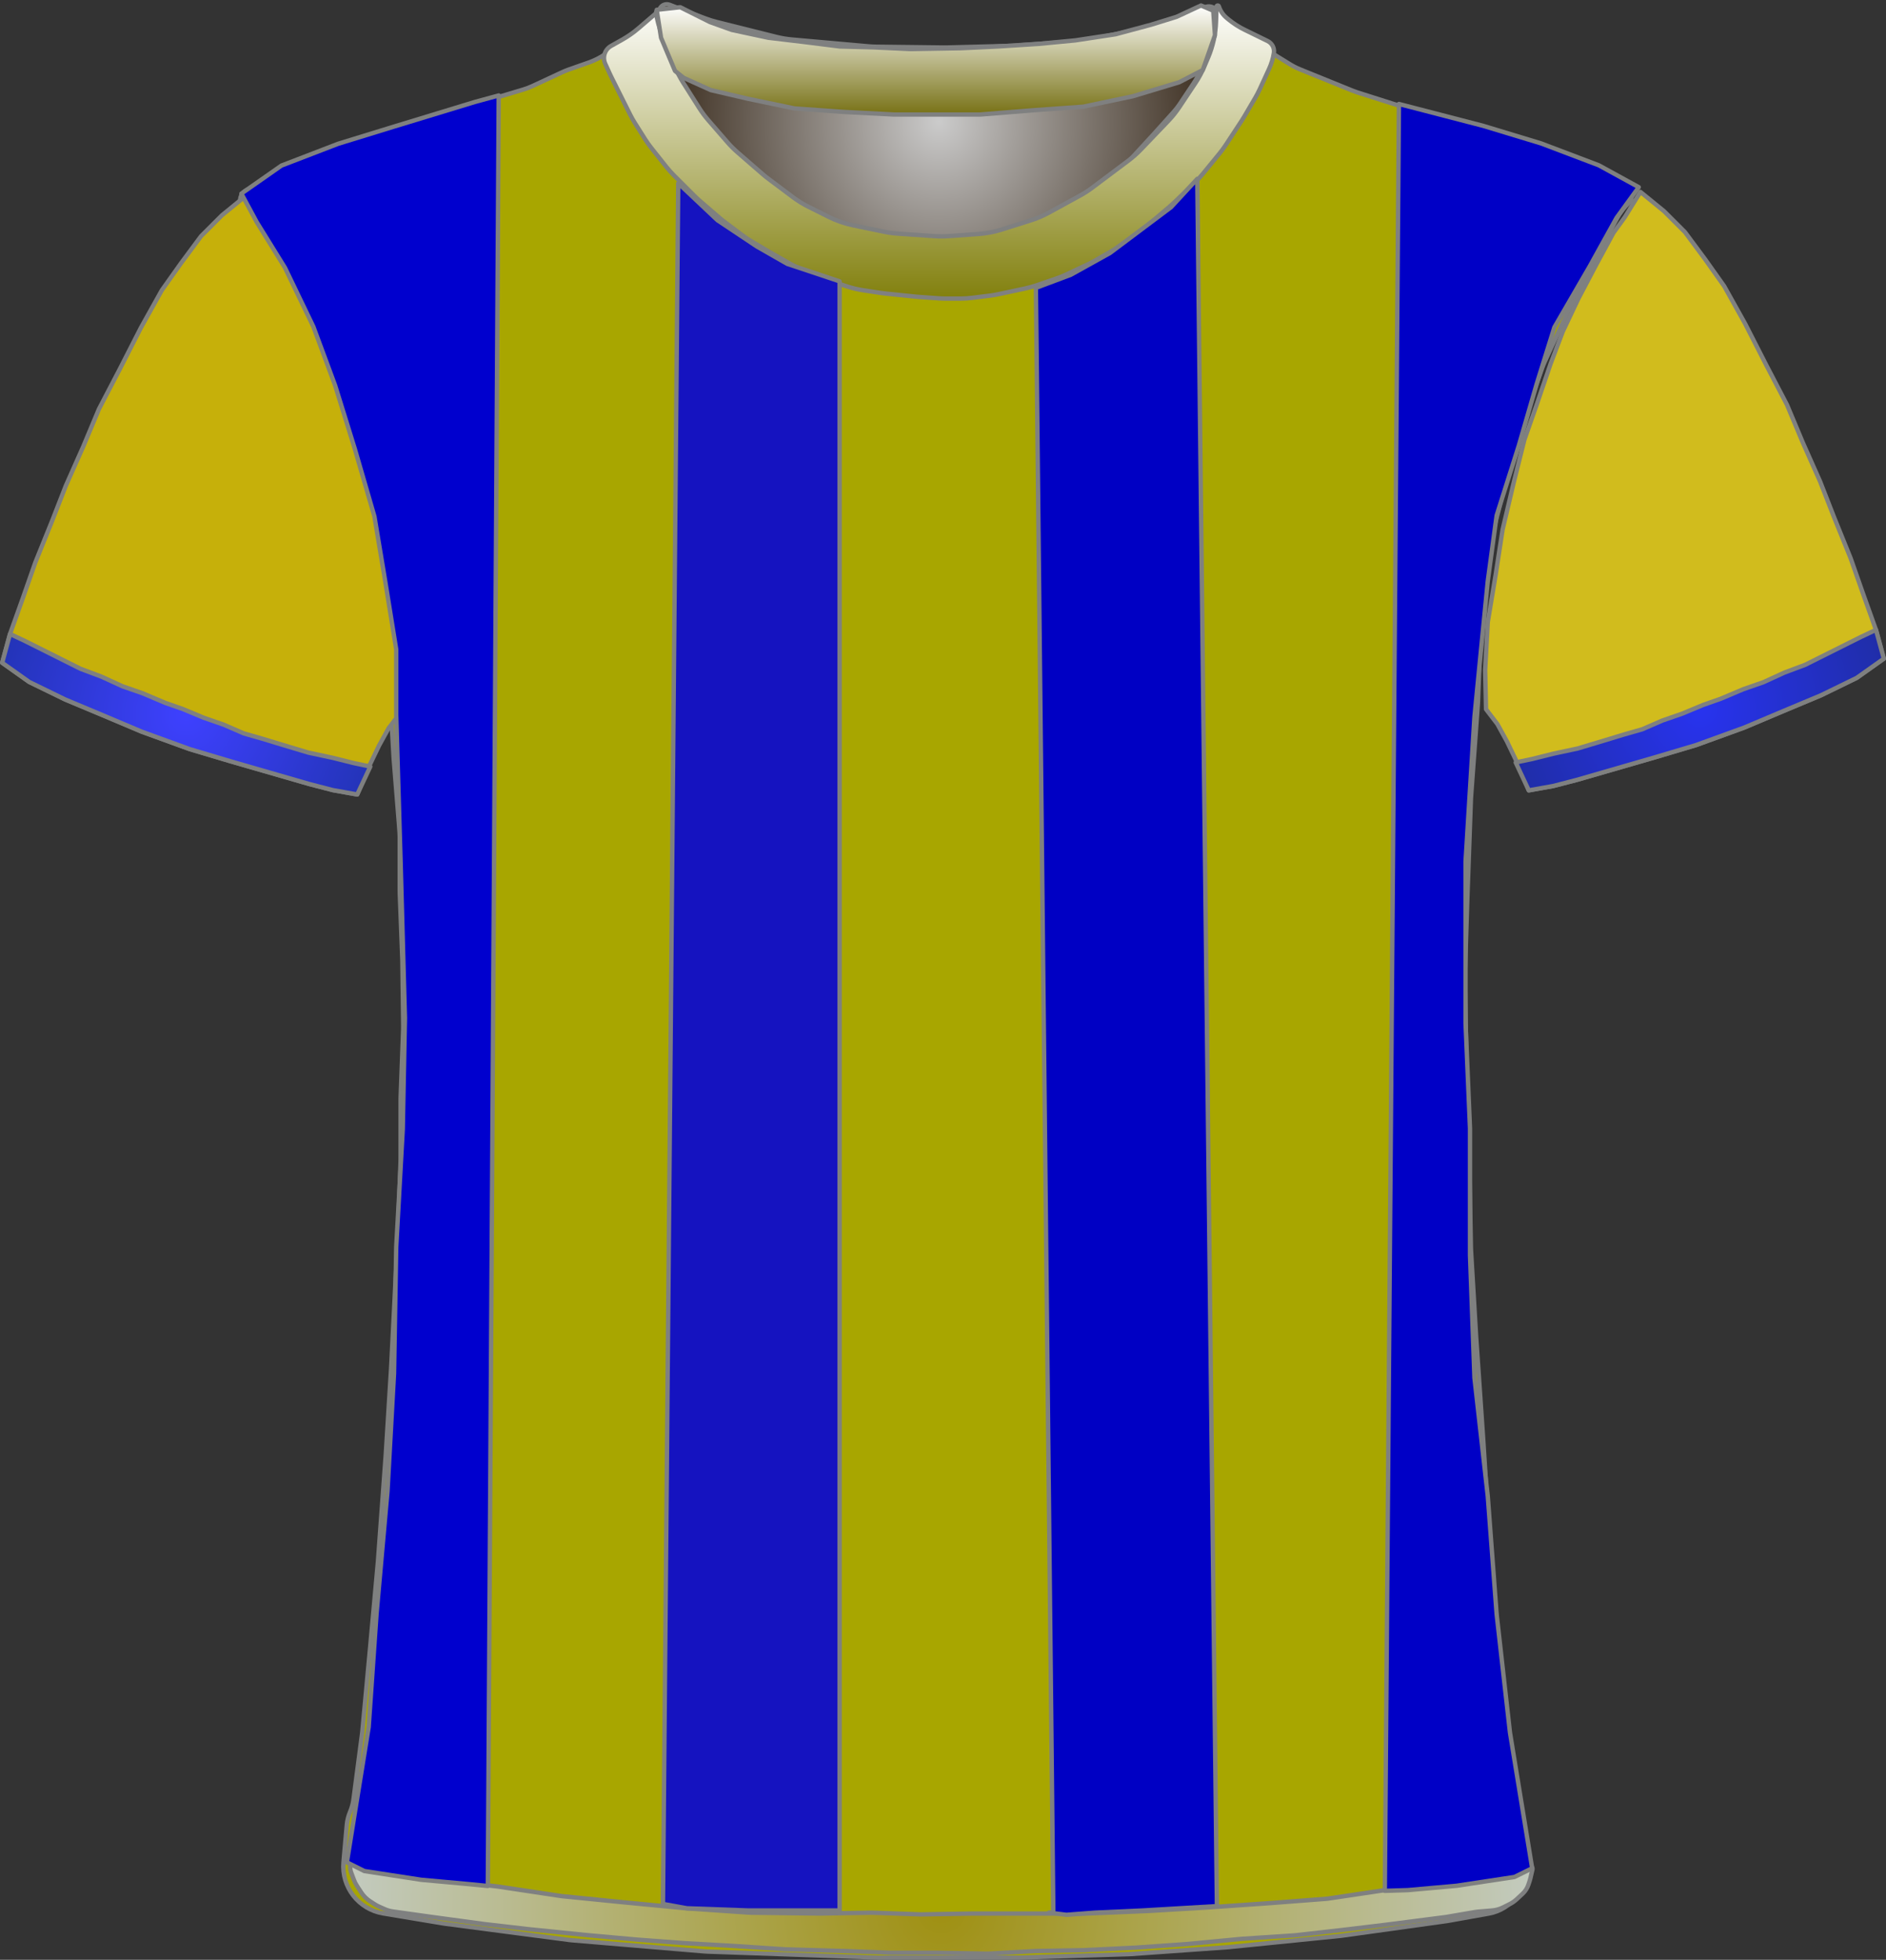 <?xml version="1.0" encoding="UTF-8" standalone="no"?>
<!DOCTYPE svg PUBLIC "-//W3C//DTD SVG 1.1//EN" "http://www.w3.org/Graphics/SVG/1.1/DTD/svg11.dtd">
<svg xmlns="http://www.w3.org/2000/svg" xmlns:xl="http://www.w3.org/1999/xlink" version="1.1" viewBox="-1284.5 -130.5 432.405 449.309" width="432.405pt" height="449.309pt" xmlns:dc="http://purl.org/dc/elements/1.1/">
  <rect x="-1284.5" y="-130.5" width="432.405" height="449.309" fill="#333333" stroke="none"/>
  <defs>
    <radialGradient cx="0" cy="0" r="1" id="Gradient" gradientUnits="userSpaceOnUse">
      <stop offset="0" stop-color="#cbcbcb"/>
      <stop offset="1" stop-color="#2b1b0b"/>
    </radialGradient>
    <radialGradient id="Obj_Gradient" xl:href="#Gradient" gradientTransform="translate(-1069.241 -102.6) scale(70.263)"/>
    <radialGradient cx="0" cy="0" r="1" id="Gradient_2" gradientUnits="userSpaceOnUse">
      <stop offset="0" stop-color="#3e41ff"/>
      <stop offset="1" stop-color="#2233b5"/>
    </radialGradient>
    <radialGradient id="Obj_Gradient_2" xl:href="#Gradient_2" gradientTransform="translate(-1241.8 33.246) scale(46.037)"/>
    <radialGradient cx="0" cy="0" r="1" id="Gradient_3" gradientUnits="userSpaceOnUse">
      <stop offset="0" stop-color="#2833ef"/>
      <stop offset="1" stop-color="#1f2da5"/>
    </radialGradient>
    <radialGradient id="Obj_Gradient_3" xl:href="#Gradient_3" gradientTransform="translate(-894.795 32.303) scale(46.037)"/>
    <linearGradient x1="0" x2="1" id="Gradient_4" gradientUnits="userSpaceOnUse">
      <stop offset="0" stop-color="white"/>
      <stop offset="1" stop-color="#82800d"/>
    </linearGradient>
    <linearGradient id="Obj_Gradient_4" xl:href="#Gradient_4" gradientTransform="translate(-1069.213 -129.244) rotate(90) scale(67.199)"/>
    <linearGradient x1="0" x2="1" id="Gradient_5" gradientUnits="userSpaceOnUse">
      <stop offset="0" stop-color="white"/>
      <stop offset="1" stop-color="#777115"/>
    </linearGradient>
    <linearGradient id="Obj_Gradient_5" xl:href="#Gradient_5" gradientTransform="translate(-1069.941 -129.244) rotate(90) scale(25)"/>
    <radialGradient cx="0" cy="0" r="1" id="Gradient_6" gradientUnits="userSpaceOnUse">
      <stop offset="0" stop-color="#9f9011"/>
      <stop offset="1" stop-color="#c3cbc0"/>
    </radialGradient>
    <radialGradient id="Obj_Gradient_6" xl:href="#Gradient_6" gradientTransform="translate(-1068.67 306.983) scale(135.941)"/>
  </defs>
  <g stroke="none" stroke-opacity="1" stroke-dasharray="none" fill="none" fill-opacity="1">
    <title>Lienzo 18</title>
    <rect fill="white" width="432.405" height="449.309"/>
    <g>
      <title>Capa 1</title>
      <path d="M -1130.994 -129.41 L -1122.829 -126.292 C -1121.971 -125.964 -1121.094 -125.688 -1120.203 -125.466 L -1106.486 -122.036 C -1105.324 -121.746 -1104.142 -121.547 -1102.949 -121.44 L -1085.423 -119.879 C -1084.835 -119.826 -1084.245 -119.796 -1083.655 -119.789 L -1068.176 -119.605 C -1067.886 -119.602 -1067.596 -119.604 -1067.305 -119.611 L -1052.882 -119.986 C -1052.521 -119.995 -1052.161 -120.013 -1051.801 -120.04 L -1037.429 -121.091 C -1036.438 -121.164 -1035.452 -121.3 -1034.479 -121.5 L -1022.906 -123.878 C -1021.864 -124.093 -1020.838 -124.379 -1019.835 -124.735 L -1008.083 -128.91 C -1006.993 -129.297 -1005.79 -128.766 -1005.341 -127.7 L -1005.341 -127.7 C -1004.819 -126.46 -1004.667 -125.095 -1004.903 -123.771 L -1005.084 -122.76 C -1005.387 -121.059 -1005.882 -119.397 -1006.558 -117.807 L -1008.101 -114.176 C -1008.66 -112.861 -1009.339 -111.602 -1010.131 -110.414 L -1013.817 -104.885 C -1014.565 -103.764 -1015.409 -102.71 -1016.341 -101.737 L -1022.636 -95.162 C -1023.505 -94.256 -1024.445 -93.422 -1025.449 -92.668 L -1033.824 -86.387 C -1034.701 -85.73 -1035.623 -85.136 -1036.584 -84.61 L -1043.769 -80.679 C -1045.081 -79.961 -1046.458 -79.373 -1047.884 -78.923 L -1054.556 -76.816 C -1056.273 -76.274 -1058.048 -75.935 -1059.844 -75.807 L -1066.73 -75.315 C -1067.803 -75.238 -1068.879 -75.237 -1069.951 -75.311 L -1078.388 -75.893 C -1079.422 -75.964 -1080.45 -76.105 -1081.465 -76.315 L -1088.6 -77.792 C -1090.552 -78.195 -1092.444 -78.851 -1094.226 -79.743 L -1098.886 -82.073 C -1100.12 -82.69 -1101.296 -83.416 -1102.4 -84.244 L -1108.082 -88.506 C -1108.521 -88.835 -1108.948 -89.18 -1109.363 -89.54 L -1115.118 -94.538 C -1115.932 -95.245 -1116.696 -96.009 -1117.403 -96.823 L -1121.808 -101.896 C -1122.562 -102.764 -1123.25 -103.688 -1123.866 -104.659 L -1127.6 -110.547 C -1127.96 -111.115 -1128.296 -111.699 -1128.605 -112.297 L -1130.225 -115.43 C -1130.834 -116.608 -1131.341 -117.836 -1131.738 -119.101 L -1133.018 -123.174 C -1133.233 -123.858 -1133.416 -124.551 -1133.566 -125.251 L -1133.641 -125.6 C -1133.835 -126.508 -1133.728 -127.456 -1133.335 -128.297 L -1133.241 -128.5 C -1132.846 -129.345 -1131.866 -129.742 -1130.994 -129.41 Z" fill="url(#Obj_Gradient)"/>
      <path d="M -1130.994 -129.41 L -1122.829 -126.292 C -1121.971 -125.964 -1121.094 -125.688 -1120.203 -125.466 L -1106.486 -122.036 C -1105.324 -121.746 -1104.142 -121.547 -1102.949 -121.44 L -1085.423 -119.879 C -1084.835 -119.826 -1084.245 -119.796 -1083.655 -119.789 L -1068.176 -119.605 C -1067.886 -119.602 -1067.596 -119.604 -1067.305 -119.611 L -1052.882 -119.986 C -1052.521 -119.995 -1052.161 -120.013 -1051.801 -120.04 L -1037.429 -121.091 C -1036.438 -121.164 -1035.452 -121.3 -1034.479 -121.5 L -1022.906 -123.878 C -1021.864 -124.093 -1020.838 -124.379 -1019.835 -124.735 L -1008.083 -128.91 C -1006.993 -129.297 -1005.79 -128.766 -1005.341 -127.7 L -1005.341 -127.7 C -1004.819 -126.46 -1004.667 -125.095 -1004.903 -123.771 L -1005.084 -122.76 C -1005.387 -121.059 -1005.882 -119.397 -1006.558 -117.807 L -1008.101 -114.176 C -1008.66 -112.861 -1009.339 -111.602 -1010.131 -110.414 L -1013.817 -104.885 C -1014.565 -103.764 -1015.409 -102.71 -1016.341 -101.737 L -1022.636 -95.162 C -1023.505 -94.256 -1024.445 -93.422 -1025.449 -92.668 L -1033.824 -86.387 C -1034.701 -85.73 -1035.623 -85.136 -1036.584 -84.61 L -1043.769 -80.679 C -1045.081 -79.961 -1046.458 -79.373 -1047.884 -78.923 L -1054.556 -76.816 C -1056.273 -76.274 -1058.048 -75.935 -1059.844 -75.807 L -1066.73 -75.315 C -1067.803 -75.238 -1068.879 -75.237 -1069.951 -75.311 L -1078.388 -75.893 C -1079.422 -75.964 -1080.45 -76.105 -1081.465 -76.315 L -1088.6 -77.792 C -1090.552 -78.195 -1092.444 -78.851 -1094.226 -79.743 L -1098.886 -82.073 C -1100.12 -82.69 -1101.296 -83.416 -1102.4 -84.244 L -1108.082 -88.506 C -1108.521 -88.835 -1108.948 -89.18 -1109.363 -89.54 L -1115.118 -94.538 C -1115.932 -95.245 -1116.696 -96.009 -1117.403 -96.823 L -1121.808 -101.896 C -1122.562 -102.764 -1123.25 -103.688 -1123.866 -104.659 L -1127.6 -110.547 C -1127.96 -111.115 -1128.296 -111.699 -1128.605 -112.297 L -1130.225 -115.43 C -1130.834 -116.608 -1131.341 -117.836 -1131.738 -119.101 L -1133.018 -123.174 C -1133.233 -123.858 -1133.416 -124.551 -1133.566 -125.251 L -1133.641 -125.6 C -1133.835 -126.508 -1133.728 -127.456 -1133.335 -128.297 L -1133.241 -128.5 C -1132.846 -129.345 -1131.866 -129.742 -1130.994 -129.41 Z" stroke="#7f8080" stroke-linecap="round" stroke-linejoin="round" stroke-width="1"/>
      <path d="M -1196.67 308.173 L -1182.928 310.463 C -1182.744 310.494 -1182.56 310.521 -1182.376 310.545 L -1154.023 314.261 C -1153.776 314.293 -1153.529 314.32 -1153.281 314.34 L -1123.038 316.877 C -1122.781 316.898 -1122.524 316.914 -1122.266 316.923 L -1083.335 318.299 C -1083.147 318.306 -1082.958 318.309 -1082.77 318.309 L -1051.303 318.309 C -1051.136 318.309 -1050.969 318.307 -1050.803 318.301 L -1025.768 317.519 C -1025.558 317.512 -1025.348 317.502 -1025.138 317.487 L -1003.09 315.926 C -1002.932 315.915 -1002.774 315.901 -1002.616 315.885 L -977.355 313.34 C -977.154 313.319 -976.952 313.295 -976.751 313.267 L -952.959 309.952 C -952.755 309.923 -952.551 309.891 -952.348 309.855 L -943.153 308.209 C -937.826 307.256 -934.175 302.302 -934.841 296.932 L -937.049 279.141 C -937.051 279.12 -937.054 279.099 -937.056 279.077 L -940.62 249.379 C -940.642 249.199 -940.66 249.019 -940.676 248.839 L -943.038 221.28 C -943.048 221.166 -943.056 221.052 -943.064 220.939 L -944.45 199.347 C -944.452 199.322 -944.453 199.297 -944.455 199.271 L -946.047 176.185 C -946.051 176.134 -946.054 176.084 -946.057 176.033 L -947.234 156.231 C -947.246 156.016 -947.255 155.802 -947.259 155.587 L -947.651 134.992 C -947.652 134.937 -947.653 134.882 -947.655 134.826 L -948.25 114.592 C -948.252 114.537 -948.253 114.482 -948.254 114.426 L -948.645 93.917 C -948.65 93.645 -948.648 93.373 -948.64 93.102 L -948.054 74.742 C -948.053 74.72 -948.052 74.698 -948.051 74.676 L -947.263 52.807 C -947.256 52.608 -947.245 52.41 -947.231 52.212 L -945.673 30.991 C -945.659 30.803 -945.649 30.615 -945.642 30.426 L -944.887 10.528 C -944.864 9.916 -944.806 9.306 -944.713 8.701 L -941.974 -9.103 C -941.893 -9.628 -941.786 -10.149 -941.654 -10.663 L -937.025 -28.621 C -936.91 -29.067 -936.776 -29.509 -936.623 -29.944 L -930.902 -46.183 C -930.736 -46.655 -930.548 -47.118 -930.338 -47.572 L -924.807 -59.557 C -924.704 -59.78 -924.596 -60 -924.483 -60.217 L -919.121 -70.559 C -919.076 -70.647 -919.029 -70.734 -918.982 -70.822 L -913.766 -80.439 C -913.028 -81.798 -912.079 -83.031 -910.953 -84.091 L -910.953 -84.091 C -910.277 -84.726 -910.245 -85.789 -910.881 -86.464 C -911.005 -86.596 -911.15 -86.707 -911.31 -86.793 L -914.525 -88.515 C -914.743 -88.632 -914.965 -88.744 -915.188 -88.851 L -923.042 -92.6 C -923.449 -92.794 -923.864 -92.971 -924.285 -93.13 L -933.96 -96.78 C -934.155 -96.854 -934.351 -96.924 -934.549 -96.99 L -947.244 -101.221 C -947.383 -101.268 -947.523 -101.312 -947.663 -101.355 L -960.547 -105.259 C -960.617 -105.28 -960.688 -105.302 -960.758 -105.324 L -973.262 -109.303 C -973.656 -109.428 -974.044 -109.569 -974.427 -109.724 L -986.403 -114.584 C -987.235 -114.921 -988.036 -115.328 -988.8 -115.8 L -998.419 -121.746 C -998.575 -121.843 -998.729 -121.942 -998.881 -122.043 L -1003.771 -125.303 C -1004.753 -125.957 -1005.624 -126.763 -1006.353 -127.691 L -1006.353 -127.691 C -1006.458 -127.825 -1006.653 -127.849 -1006.787 -127.743 C -1006.89 -127.662 -1006.931 -127.526 -1006.89 -127.402 L -1006.753 -126.991 C -1006.293 -125.613 -1006.189 -124.142 -1006.449 -122.713 L -1006.844 -120.54 C -1007.115 -119.048 -1007.597 -117.603 -1008.275 -116.246 L -1009.807 -113.182 C -1010.104 -112.588 -1010.437 -112.014 -1010.805 -111.462 L -1014.009 -106.656 C -1014.438 -106.014 -1014.912 -105.403 -1015.429 -104.828 L -1019.991 -99.759 C -1020.032 -99.714 -1020.073 -99.668 -1020.115 -99.623 L -1026.109 -93.115 C -1026.737 -92.434 -1027.423 -91.808 -1028.159 -91.245 L -1033.183 -87.403 C -1033.629 -87.062 -1034.093 -86.744 -1034.572 -86.452 L -1041.059 -82.497 C -1041.72 -82.093 -1042.411 -81.739 -1043.124 -81.435 L -1050.239 -78.407 C -1051.047 -78.064 -1051.881 -77.787 -1052.734 -77.58 L -1056.813 -76.591 C -1057.638 -76.391 -1058.478 -76.257 -1059.324 -76.191 L -1065.024 -75.74 C -1065.443 -75.707 -1065.863 -75.691 -1066.283 -75.691 L -1073.315 -75.691 C -1074.073 -75.691 -1074.829 -75.745 -1075.578 -75.852 L -1083.525 -76.987 C -1084.01 -77.056 -1084.491 -77.148 -1084.968 -77.261 L -1090.929 -78.68 C -1092.075 -78.953 -1093.187 -79.352 -1094.245 -79.868 L -1100.525 -82.935 C -1101.01 -83.172 -1101.482 -83.433 -1101.941 -83.718 L -1106.153 -86.332 C -1106.752 -86.704 -1107.326 -87.115 -1107.871 -87.563 L -1112.317 -91.215 C -1112.541 -91.399 -1112.759 -91.589 -1112.973 -91.784 L -1116.775 -95.27 C -1117.226 -95.683 -1117.654 -96.123 -1118.054 -96.585 L -1122.173 -101.338 C -1122.493 -101.706 -1122.795 -102.089 -1123.079 -102.485 L -1127.509 -108.655 C -1128.004 -109.345 -1128.443 -110.072 -1128.823 -110.831 L -1131.399 -115.984 C -1131.435 -116.055 -1131.47 -116.127 -1131.504 -116.198 L -1132.753 -118.791 C -1133.603 -120.558 -1133.959 -122.522 -1133.781 -124.475 L -1133.601 -126.457 C -1133.577 -126.719 -1133.77 -126.951 -1134.032 -126.975 C -1134.195 -126.989 -1134.353 -126.92 -1134.453 -126.791 L -1134.453 -126.791 C -1135.116 -125.928 -1135.896 -125.162 -1136.771 -124.515 L -1140.667 -121.628 C -1140.791 -121.537 -1140.916 -121.447 -1141.042 -121.359 L -1145.664 -118.137 C -1146.851 -117.31 -1148.144 -116.648 -1149.509 -116.168 L -1154.116 -114.55 C -1154.607 -114.377 -1155.089 -114.181 -1155.56 -113.962 L -1162.407 -110.777 C -1163.103 -110.453 -1163.822 -110.18 -1164.557 -109.96 L -1175.428 -106.698 C -1175.444 -106.693 -1175.461 -106.688 -1175.478 -106.683 L -1186.446 -103.354 C -1186.584 -103.312 -1186.721 -103.268 -1186.858 -103.222 L -1199.779 -98.915 C -1199.828 -98.899 -1199.877 -98.883 -1199.927 -98.867 L -1211.294 -95.2 C -1211.932 -94.994 -1212.557 -94.748 -1213.165 -94.464 L -1221.097 -90.751 C -1221.467 -90.578 -1221.831 -90.39 -1222.187 -90.189 L -1228.133 -86.828 C -1229.386 -86.12 -1229.828 -84.53 -1229.119 -83.277 C -1229.042 -83.14 -1228.953 -83.011 -1228.853 -82.891 L -1227.988 -81.854 C -1227.234 -80.948 -1226.581 -79.961 -1226.043 -78.912 L -1222.966 -72.912 C -1222.89 -72.764 -1222.813 -72.618 -1222.733 -72.474 L -1218.778 -65.317 C -1218.694 -65.166 -1218.613 -65.014 -1218.535 -64.86 L -1214.427 -56.822 C -1214.177 -56.335 -1213.954 -55.835 -1213.756 -55.325 L -1210.273 -46.343 C -1210.259 -46.308 -1210.246 -46.273 -1210.232 -46.239 L -1206.636 -37.153 C -1206.514 -36.845 -1206.401 -36.533 -1206.299 -36.218 L -1203.677 -28.165 C -1203.661 -28.116 -1203.645 -28.066 -1203.629 -28.016 L -1200.557 -18.258 C -1200.354 -17.614 -1200.193 -16.958 -1200.073 -16.293 L -1198.087 -5.283 C -1198.064 -5.155 -1198.043 -5.026 -1198.023 -4.897 L -1196.317 6.096 C -1196.274 6.371 -1196.238 6.648 -1196.21 6.925 L -1195.323 15.622 C -1195.276 16.08 -1195.249 16.54 -1195.242 17 L -1195.058 28.976 C -1195.054 29.198 -1195.046 29.42 -1195.034 29.642 L -1194.263 43.124 C -1194.256 43.247 -1194.248 43.371 -1194.238 43.494 L -1192.904 60.069 C -1192.87 60.495 -1192.853 60.924 -1192.853 61.352 L -1192.853 73.802 C -1192.853 74.007 -1192.849 74.212 -1192.841 74.416 L -1192.26 89.506 C -1192.255 89.641 -1192.252 89.777 -1192.25 89.913 L -1192.058 104.709 C -1192.054 104.976 -1192.058 105.242 -1192.067 105.509 L -1192.642 121.013 C -1192.649 121.21 -1192.653 121.408 -1192.653 121.605 L -1192.653 135.202 C -1192.653 135.407 -1192.657 135.612 -1192.664 135.816 L -1193.25 151.031 C -1193.252 151.083 -1193.254 151.135 -1193.256 151.187 L -1194.052 167.69 C -1194.052 167.703 -1194.053 167.716 -1194.054 167.729 L -1194.848 183.42 C -1194.851 183.479 -1194.854 183.539 -1194.858 183.598 L -1196.047 202.819 C -1196.051 202.879 -1196.055 202.939 -1196.059 202.999 L -1197.842 227.369 C -1197.849 227.462 -1197.857 227.556 -1197.865 227.65 L -1199.651 247.294 C -1199.652 247.304 -1199.653 247.314 -1199.654 247.324 L -1201.425 266.409 C -1201.443 266.609 -1201.466 266.809 -1201.492 267.008 L -1203.453 281.981 C -1203.585 282.995 -1203.854 283.987 -1204.253 284.929 L -1204.253 284.929 C -1204.65 285.87 -1204.899 286.867 -1204.99 287.884 L -1205.753 296.429 C -1206.26 302.116 -1202.302 307.234 -1196.67 308.173 Z" fill="#a8a600"/>
      <path d="M -1196.67 308.173 L -1182.928 310.463 C -1182.744 310.494 -1182.56 310.521 -1182.376 310.545 L -1154.023 314.261 C -1153.776 314.293 -1153.529 314.32 -1153.281 314.34 L -1123.038 316.877 C -1122.781 316.898 -1122.524 316.914 -1122.266 316.923 L -1083.335 318.299 C -1083.147 318.306 -1082.958 318.309 -1082.77 318.309 L -1051.303 318.309 C -1051.136 318.309 -1050.969 318.307 -1050.803 318.301 L -1025.768 317.519 C -1025.558 317.512 -1025.348 317.502 -1025.138 317.487 L -1003.09 315.926 C -1002.932 315.915 -1002.774 315.901 -1002.616 315.885 L -977.355 313.34 C -977.154 313.319 -976.952 313.295 -976.751 313.267 L -952.959 309.952 C -952.755 309.923 -952.551 309.891 -952.348 309.855 L -943.153 308.209 C -937.826 307.256 -934.175 302.302 -934.841 296.932 L -937.049 279.141 C -937.051 279.12 -937.054 279.099 -937.056 279.077 L -940.62 249.379 C -940.642 249.199 -940.66 249.019 -940.676 248.839 L -943.038 221.28 C -943.048 221.166 -943.056 221.052 -943.064 220.939 L -944.45 199.347 C -944.452 199.322 -944.453 199.297 -944.455 199.271 L -946.047 176.185 C -946.051 176.134 -946.054 176.084 -946.057 176.033 L -947.234 156.231 C -947.246 156.016 -947.255 155.802 -947.259 155.587 L -947.651 134.992 C -947.652 134.937 -947.653 134.882 -947.655 134.826 L -948.25 114.592 C -948.252 114.537 -948.253 114.482 -948.254 114.426 L -948.645 93.917 C -948.65 93.645 -948.648 93.373 -948.64 93.102 L -948.054 74.742 C -948.053 74.72 -948.052 74.698 -948.051 74.676 L -947.263 52.807 C -947.256 52.608 -947.245 52.41 -947.231 52.212 L -945.673 30.991 C -945.659 30.803 -945.649 30.615 -945.642 30.426 L -944.887 10.528 C -944.864 9.916 -944.806 9.306 -944.713 8.701 L -941.974 -9.103 C -941.893 -9.628 -941.786 -10.149 -941.654 -10.663 L -937.025 -28.621 C -936.91 -29.067 -936.776 -29.509 -936.623 -29.944 L -930.902 -46.183 C -930.736 -46.655 -930.548 -47.118 -930.338 -47.572 L -924.807 -59.557 C -924.704 -59.78 -924.596 -60 -924.483 -60.217 L -919.121 -70.559 C -919.076 -70.647 -919.029 -70.734 -918.982 -70.822 L -913.766 -80.439 C -913.028 -81.798 -912.079 -83.031 -910.953 -84.091 L -910.953 -84.091 C -910.277 -84.726 -910.245 -85.789 -910.881 -86.464 C -911.005 -86.596 -911.15 -86.707 -911.31 -86.793 L -914.525 -88.515 C -914.743 -88.632 -914.965 -88.744 -915.188 -88.851 L -923.042 -92.6 C -923.449 -92.794 -923.864 -92.971 -924.285 -93.13 L -933.96 -96.78 C -934.155 -96.854 -934.351 -96.924 -934.549 -96.99 L -947.244 -101.221 C -947.383 -101.268 -947.523 -101.312 -947.663 -101.355 L -960.547 -105.259 C -960.617 -105.28 -960.688 -105.302 -960.758 -105.324 L -973.262 -109.303 C -973.656 -109.428 -974.044 -109.569 -974.427 -109.724 L -986.403 -114.584 C -987.235 -114.921 -988.036 -115.328 -988.8 -115.8 L -998.419 -121.746 C -998.575 -121.843 -998.729 -121.942 -998.881 -122.043 L -1003.771 -125.303 C -1004.753 -125.957 -1005.624 -126.763 -1006.353 -127.691 L -1006.353 -127.691 C -1006.458 -127.825 -1006.653 -127.849 -1006.787 -127.743 C -1006.89 -127.662 -1006.931 -127.526 -1006.89 -127.402 L -1006.753 -126.991 C -1006.293 -125.613 -1006.189 -124.142 -1006.449 -122.713 L -1006.844 -120.54 C -1007.115 -119.048 -1007.597 -117.603 -1008.275 -116.246 L -1009.807 -113.182 C -1010.104 -112.588 -1010.437 -112.014 -1010.805 -111.462 L -1014.009 -106.656 C -1014.438 -106.014 -1014.912 -105.403 -1015.429 -104.828 L -1019.991 -99.759 C -1020.032 -99.714 -1020.073 -99.668 -1020.115 -99.623 L -1026.109 -93.115 C -1026.737 -92.434 -1027.423 -91.808 -1028.159 -91.245 L -1033.183 -87.403 C -1033.629 -87.062 -1034.093 -86.744 -1034.572 -86.452 L -1041.059 -82.497 C -1041.72 -82.093 -1042.411 -81.739 -1043.124 -81.435 L -1050.239 -78.407 C -1051.047 -78.064 -1051.881 -77.787 -1052.734 -77.58 L -1056.813 -76.591 C -1057.638 -76.391 -1058.478 -76.257 -1059.324 -76.191 L -1065.024 -75.74 C -1065.443 -75.707 -1065.863 -75.691 -1066.283 -75.691 L -1073.315 -75.691 C -1074.073 -75.691 -1074.829 -75.745 -1075.578 -75.852 L -1083.525 -76.987 C -1084.01 -77.056 -1084.491 -77.148 -1084.968 -77.261 L -1090.929 -78.68 C -1092.075 -78.953 -1093.187 -79.352 -1094.245 -79.868 L -1100.525 -82.935 C -1101.01 -83.172 -1101.482 -83.433 -1101.941 -83.718 L -1106.153 -86.332 C -1106.752 -86.704 -1107.326 -87.115 -1107.871 -87.563 L -1112.317 -91.215 C -1112.541 -91.399 -1112.759 -91.589 -1112.973 -91.784 L -1116.775 -95.27 C -1117.226 -95.683 -1117.654 -96.123 -1118.054 -96.585 L -1122.173 -101.338 C -1122.493 -101.706 -1122.795 -102.089 -1123.079 -102.485 L -1127.509 -108.655 C -1128.004 -109.345 -1128.443 -110.072 -1128.823 -110.831 L -1131.399 -115.984 C -1131.435 -116.055 -1131.47 -116.127 -1131.504 -116.198 L -1132.753 -118.791 C -1133.603 -120.558 -1133.959 -122.522 -1133.781 -124.475 L -1133.601 -126.457 C -1133.577 -126.719 -1133.77 -126.951 -1134.032 -126.975 C -1134.195 -126.989 -1134.353 -126.92 -1134.453 -126.791 L -1134.453 -126.791 C -1135.116 -125.928 -1135.896 -125.162 -1136.771 -124.515 L -1140.667 -121.628 C -1140.791 -121.537 -1140.916 -121.447 -1141.042 -121.359 L -1145.664 -118.137 C -1146.851 -117.31 -1148.144 -116.648 -1149.509 -116.168 L -1154.116 -114.55 C -1154.607 -114.377 -1155.089 -114.181 -1155.56 -113.962 L -1162.407 -110.777 C -1163.103 -110.453 -1163.822 -110.18 -1164.557 -109.96 L -1175.428 -106.698 C -1175.444 -106.693 -1175.461 -106.688 -1175.478 -106.683 L -1186.446 -103.354 C -1186.584 -103.312 -1186.721 -103.268 -1186.858 -103.222 L -1199.779 -98.915 C -1199.828 -98.899 -1199.877 -98.883 -1199.927 -98.867 L -1211.294 -95.2 C -1211.932 -94.994 -1212.557 -94.748 -1213.165 -94.464 L -1221.097 -90.751 C -1221.467 -90.578 -1221.831 -90.39 -1222.187 -90.189 L -1228.133 -86.828 C -1229.386 -86.12 -1229.828 -84.53 -1229.119 -83.277 C -1229.042 -83.14 -1228.953 -83.011 -1228.853 -82.891 L -1227.988 -81.854 C -1227.234 -80.948 -1226.581 -79.961 -1226.043 -78.912 L -1222.966 -72.912 C -1222.89 -72.764 -1222.813 -72.618 -1222.733 -72.474 L -1218.778 -65.317 C -1218.694 -65.166 -1218.613 -65.014 -1218.535 -64.86 L -1214.427 -56.822 C -1214.177 -56.335 -1213.954 -55.835 -1213.756 -55.325 L -1210.273 -46.343 C -1210.259 -46.308 -1210.246 -46.273 -1210.232 -46.239 L -1206.636 -37.153 C -1206.514 -36.845 -1206.401 -36.533 -1206.299 -36.218 L -1203.677 -28.165 C -1203.661 -28.116 -1203.645 -28.066 -1203.629 -28.016 L -1200.557 -18.258 C -1200.354 -17.614 -1200.193 -16.958 -1200.073 -16.293 L -1198.087 -5.283 C -1198.064 -5.155 -1198.043 -5.026 -1198.023 -4.897 L -1196.317 6.096 C -1196.274 6.371 -1196.238 6.648 -1196.21 6.925 L -1195.323 15.622 C -1195.276 16.08 -1195.249 16.54 -1195.242 17 L -1195.058 28.976 C -1195.054 29.198 -1195.046 29.42 -1195.034 29.642 L -1194.263 43.124 C -1194.256 43.247 -1194.248 43.371 -1194.238 43.494 L -1192.904 60.069 C -1192.87 60.495 -1192.853 60.924 -1192.853 61.352 L -1192.853 73.802 C -1192.853 74.007 -1192.849 74.212 -1192.841 74.416 L -1192.26 89.506 C -1192.255 89.641 -1192.252 89.777 -1192.25 89.913 L -1192.058 104.709 C -1192.054 104.976 -1192.058 105.242 -1192.067 105.509 L -1192.642 121.013 C -1192.649 121.21 -1192.653 121.408 -1192.653 121.605 L -1192.653 135.202 C -1192.653 135.407 -1192.657 135.612 -1192.664 135.816 L -1193.25 151.031 C -1193.252 151.083 -1193.254 151.135 -1193.256 151.187 L -1194.052 167.69 C -1194.052 167.703 -1194.053 167.716 -1194.054 167.729 L -1194.848 183.42 C -1194.851 183.479 -1194.854 183.539 -1194.858 183.598 L -1196.047 202.819 C -1196.051 202.879 -1196.055 202.939 -1196.059 202.999 L -1197.842 227.369 C -1197.849 227.462 -1197.857 227.556 -1197.865 227.65 L -1199.651 247.294 C -1199.652 247.304 -1199.653 247.314 -1199.654 247.324 L -1201.425 266.409 C -1201.443 266.609 -1201.466 266.809 -1201.492 267.008 L -1203.453 281.981 C -1203.585 282.995 -1203.854 283.987 -1204.253 284.929 L -1204.253 284.929 C -1204.65 285.87 -1204.899 286.867 -1204.99 287.884 L -1205.753 296.429 C -1206.26 302.116 -1202.302 307.234 -1196.67 308.173 Z" stroke="#7f8080" stroke-linecap="round" stroke-linejoin="round" stroke-width="1"/>
      <path d="M -1284 21.446 L -1277.8 25.846 L -1269.6 29.846 L -1261 33.446 L -1252 37.246 L -1241 41.246 L -1231.6 44.046 L -1222.6 46.646 L -1213.6 49.246 L -1208.2 50.646 L -1202.6 51.646 L -1200.2 45.846 L -1197.6 40.446 L -1195.4 36.446 L -1192.8 33.046 L -1192.6 24.046 L -1193.2 13.046 L -1195 2.246 L -1196.6 -8.154 L -1199.2 -19.154 L -1201.6 -28.754 L -1204.4 -36.754 L -1207.6 -46.154 L -1210.4 -53.554 L -1214 -61.154 L -1218 -68.754 L -1222 -76.154 L -1224.6 -79.754 L -1228.2 -85.554 L -1233.6 -81.154 L -1238.4 -76.354 L -1243 -70.154 L -1247.4 -63.954 L -1252.2 -55.354 L -1257 -45.954 L -1261.8 -36.754 L -1265.4 -28.154 L -1269.4 -19.154 L -1272.6 -10.954 L -1276.4 -1.554 L -1279.2 6.446 L -1282.2 14.846 Z" fill="#c6b00a"/>
      <path d="M -1284 21.446 L -1277.8 25.846 L -1269.6 29.846 L -1261 33.446 L -1252 37.246 L -1241 41.246 L -1231.6 44.046 L -1222.6 46.646 L -1213.6 49.246 L -1208.2 50.646 L -1202.6 51.646 L -1200.2 45.846 L -1197.6 40.446 L -1195.4 36.446 L -1192.8 33.046 L -1192.6 24.046 L -1193.2 13.046 L -1195 2.246 L -1196.6 -8.154 L -1199.2 -19.154 L -1201.6 -28.754 L -1204.4 -36.754 L -1207.6 -46.154 L -1210.4 -53.554 L -1214 -61.154 L -1218 -68.754 L -1222 -76.154 L -1224.6 -79.754 L -1228.2 -85.554 L -1233.6 -81.154 L -1238.4 -76.354 L -1243 -70.154 L -1247.4 -63.954 L -1252.2 -55.354 L -1257 -45.954 L -1261.8 -36.754 L -1265.4 -28.154 L -1269.4 -19.154 L -1272.6 -10.954 L -1276.4 -1.554 L -1279.2 6.446 L -1282.2 14.846 Z" stroke="#7f8080" stroke-linecap="round" stroke-linejoin="round" stroke-width="1"/>
      <path d="M -852.595 20.503 L -858.795 24.903 L -866.995 28.903 L -875.595 32.503 L -884.595 36.303 L -895.595 40.303 L -904.995 43.103 L -913.995 45.703 L -922.995 48.303 L -928.395 49.703 L -933.995 50.703 L -936.395 44.903 L -938.995 39.503 L -941.195 35.503 L -943.795 32.103 L -943.995 23.103 L -943.395 12.103 L -941.595 1.303 L -939.995 -9.097 L -937.395 -20.097 L -934.995 -29.697 L -932.195 -37.697 L -928.995 -47.097 L -926.195 -54.497 L -922.595 -62.097 L -918.595 -69.697 L -914.595 -77.097 L -911.995 -80.697 L -908.395 -86.497 L -902.995 -82.097 L -898.195 -77.297 L -893.595 -71.097 L -889.195 -64.897 L -884.395 -56.297 L -879.595 -46.897 L -874.795 -37.697 L -871.195 -29.097 L -867.195 -20.097 L -863.995 -11.897 L -860.195 -2.497 L -857.395 5.503 L -854.395 13.903 Z" fill="#d1bc1d"/>
      <path d="M -852.595 20.503 L -858.795 24.903 L -866.995 28.903 L -875.595 32.503 L -884.595 36.303 L -895.595 40.303 L -904.995 43.103 L -913.995 45.703 L -922.995 48.303 L -928.395 49.703 L -933.995 50.703 L -936.395 44.903 L -938.995 39.503 L -941.195 35.503 L -943.795 32.103 L -943.995 23.103 L -943.395 12.103 L -941.595 1.303 L -939.995 -9.097 L -937.395 -20.097 L -934.995 -29.697 L -932.195 -37.697 L -928.995 -47.097 L -926.195 -54.497 L -922.595 -62.097 L -918.595 -69.697 L -914.595 -77.097 L -911.995 -80.697 L -908.395 -86.497 L -902.995 -82.097 L -898.195 -77.297 L -893.595 -71.097 L -889.195 -64.897 L -884.395 -56.297 L -879.595 -46.897 L -874.795 -37.697 L -871.195 -29.097 L -867.195 -20.097 L -863.995 -11.897 L -860.195 -2.497 L -857.395 5.503 L -854.395 13.903 Z" stroke="#7f8080" stroke-linecap="round" stroke-linejoin="round" stroke-width="1"/>
      <path d="M -1284 21.446 L -1277.8 25.846 L -1269.6 29.846 L -1261 33.446 L -1252 37.246 L -1241 41.246 L -1231.6 44.046 L -1222.6 46.646 L -1213.6 49.246 L -1208.2 50.646 L -1202.6 51.646 L -1199.6 45.246 L -1203.4 44.446 L -1208.2 43.246 L -1213.8 42.046 L -1219.8 40.246 L -1224.4 38.846 L -1228.6 37.646 L -1233.2 35.646 L -1237.8 34.046 L -1242.6 32.046 L -1246.6 30.646 L -1251.8 28.446 L -1256.4 26.846 L -1261.2 24.646 L -1266 22.846 L -1270 20.846 L -1274.4 18.646 L -1278.8 16.446 L -1282.2 14.846 Z" fill="url(#Obj_Gradient_2)"/>
      <path d="M -1284 21.446 L -1277.8 25.846 L -1269.6 29.846 L -1261 33.446 L -1252 37.246 L -1241 41.246 L -1231.6 44.046 L -1222.6 46.646 L -1213.6 49.246 L -1208.2 50.646 L -1202.6 51.646 L -1199.6 45.246 L -1203.4 44.446 L -1208.2 43.246 L -1213.8 42.046 L -1219.8 40.246 L -1224.4 38.846 L -1228.6 37.646 L -1233.2 35.646 L -1237.8 34.046 L -1242.6 32.046 L -1246.6 30.646 L -1251.8 28.446 L -1256.4 26.846 L -1261.2 24.646 L -1266 22.846 L -1270 20.846 L -1274.4 18.646 L -1278.8 16.446 L -1282.2 14.846 Z" stroke="#7f8080" stroke-linecap="round" stroke-linejoin="round" stroke-width="1"/>
      <path d="M -852.595 20.503 L -858.795 24.903 L -866.995 28.903 L -875.595 32.503 L -884.595 36.303 L -895.595 40.303 L -904.995 43.103 L -913.995 45.703 L -922.995 48.303 L -928.395 49.703 L -933.995 50.703 L -936.995 44.303 L -933.195 43.503 L -928.395 42.303 L -922.795 41.103 L -916.795 39.303 L -912.195 37.903 L -907.995 36.703 L -903.395 34.703 L -898.795 33.103 L -893.995 31.103 L -889.995 29.703 L -884.795 27.503 L -880.195 25.903 L -875.395 23.703 L -870.595 21.903 L -866.595 19.903 L -862.195 17.703 L -857.795 15.503 L -854.395 13.903 Z" fill="url(#Obj_Gradient_3)"/>
      <path d="M -852.595 20.503 L -858.795 24.903 L -866.995 28.903 L -875.595 32.503 L -884.595 36.303 L -895.595 40.303 L -904.995 43.103 L -913.995 45.703 L -922.995 48.303 L -928.395 49.703 L -933.995 50.703 L -936.995 44.303 L -933.195 43.503 L -928.395 42.303 L -922.795 41.103 L -916.795 39.303 L -912.195 37.903 L -907.995 36.703 L -903.395 34.703 L -898.795 33.103 L -893.995 31.103 L -889.995 29.703 L -884.795 27.503 L -880.195 25.903 L -875.395 23.703 L -870.595 21.903 L -866.595 19.903 L -862.195 17.703 L -857.795 15.503 L -854.395 13.903 Z" stroke="#7f8080" stroke-linecap="round" stroke-linejoin="round" stroke-width="1"/>
      <path d="M -1133.428 -128.036 L -1138.157 -123.983 C -1139.307 -122.997 -1140.552 -122.127 -1141.874 -121.386 L -1144.4 -119.968 C -1145.836 -119.163 -1146.416 -117.394 -1145.738 -115.895 L -1144.72 -113.648 C -1144.598 -113.38 -1144.472 -113.113 -1144.34 -112.85 L -1142.538 -109.245 L -1140.051 -104.271 C -1139.709 -103.588 -1139.333 -102.922 -1138.925 -102.275 L -1136.599 -98.592 C -1136.158 -97.895 -1135.681 -97.222 -1135.168 -96.576 L -1131.757 -92.278 C -1131.211 -91.59 -1130.626 -90.934 -1130.005 -90.313 L -1125.339 -85.647 C -1124.938 -85.246 -1124.523 -84.86 -1124.093 -84.49 L -1119.53 -80.556 C -1119.135 -80.216 -1118.729 -79.889 -1118.312 -79.576 L -1114.337 -76.595 C -1113.671 -76.096 -1112.979 -75.633 -1112.263 -75.208 L -1108.13 -72.759 C -1108.002 -72.683 -1107.873 -72.609 -1107.743 -72.535 L -1103.046 -69.873 C -1102.308 -69.455 -1101.547 -69.078 -1100.767 -68.743 L -1097.217 -67.222 C -1096.631 -66.971 -1096.035 -66.744 -1095.43 -66.543 L -1090.412 -64.87 C -1089.165 -64.454 -1087.884 -64.146 -1086.584 -63.949 L -1082.485 -63.328 C -1082.12 -63.273 -1081.754 -63.226 -1081.387 -63.189 L -1074.505 -62.483 C -1074.26 -62.458 -1074.015 -62.437 -1073.769 -62.419 L -1069.242 -62.102 C -1068.706 -62.064 -1068.169 -62.045 -1067.632 -62.045 L -1064.37 -62.045 C -1063.416 -62.045 -1062.463 -62.105 -1061.517 -62.223 L -1057.528 -62.721 C -1056.868 -62.804 -1056.212 -62.915 -1055.562 -63.054 L -1049.48 -64.358 C -1048.586 -64.549 -1047.704 -64.794 -1046.839 -65.09 L -1042.331 -66.636 C -1041.536 -66.909 -1040.757 -67.225 -1039.997 -67.582 L -1035.163 -69.857 C -1034.613 -70.116 -1034.073 -70.396 -1033.545 -70.698 L -1029.777 -72.851 C -1029.085 -73.247 -1028.413 -73.679 -1027.765 -74.144 L -1023.089 -77.505 C -1022.588 -77.865 -1022.102 -78.245 -1021.632 -78.644 L -1016.311 -83.159 C -1015.929 -83.483 -1015.557 -83.82 -1015.197 -84.168 L -1010.498 -88.716 C -1009.858 -89.335 -1009.255 -89.991 -1008.692 -90.679 L -1004.898 -95.316 C -1004.391 -95.935 -1003.917 -96.58 -1003.478 -97.249 L -999.861 -102.753 C -999.645 -103.081 -999.438 -103.415 -999.24 -103.753 L -996.717 -108.057 C -996.331 -108.715 -995.978 -109.393 -995.659 -110.086 L -993.541 -114.697 C -993.008 -115.857 -992.637 -117.085 -992.438 -118.345 L -992.438 -118.345 C -992.259 -119.475 -992.839 -120.588 -993.866 -121.09 L -999.159 -123.678 C -1000.474 -124.321 -1001.708 -125.115 -1002.838 -126.045 L -1003.244 -126.38 C -1004.088 -127.075 -1004.711 -128.001 -1005.038 -129.045 L -1005.038 -129.045 C -1005.084 -129.195 -1005.243 -129.278 -1005.393 -129.231 C -1005.508 -129.195 -1005.587 -129.09 -1005.591 -128.97 L -1005.7 -125.547 C -1005.791 -122.704 -1006.408 -119.902 -1007.521 -117.284 L -1008.398 -115.221 C -1008.957 -113.907 -1009.636 -112.647 -1010.428 -111.459 L -1014.114 -105.93 C -1014.862 -104.809 -1015.706 -103.756 -1016.638 -102.782 L -1022.933 -96.208 C -1023.801 -95.301 -1024.742 -94.467 -1025.746 -93.714 L -1034.121 -87.432 C -1034.998 -86.775 -1035.92 -86.181 -1036.881 -85.655 L -1044.066 -81.724 C -1045.377 -81.007 -1046.755 -80.419 -1048.18 -79.969 L -1054.853 -77.861 C -1056.57 -77.319 -1058.345 -76.98 -1060.141 -76.852 L -1067.027 -76.36 C -1068.1 -76.284 -1069.176 -76.282 -1070.248 -76.356 L -1078.685 -76.938 C -1079.719 -77.009 -1080.747 -77.151 -1081.762 -77.361 L -1088.897 -78.837 C -1090.849 -79.241 -1092.74 -79.897 -1094.523 -80.788 L -1099.183 -83.118 C -1100.417 -83.735 -1101.593 -84.462 -1102.697 -85.29 L -1108.379 -89.551 C -1108.818 -89.88 -1109.245 -90.225 -1109.659 -90.585 L -1115.415 -95.583 C -1116.229 -96.29 -1116.993 -97.054 -1117.7 -97.868 L -1122.105 -102.941 C -1122.859 -103.809 -1123.547 -104.733 -1124.163 -105.704 L -1127.897 -111.592 C -1128.257 -112.161 -1128.592 -112.745 -1128.902 -113.343 L -1130.522 -116.475 C -1131.131 -117.653 -1131.638 -118.881 -1132.035 -120.146 L -1133.315 -124.22 C -1133.53 -124.903 -1133.713 -125.596 -1133.863 -126.296 L -1134.088 -127.348 C -1134.173 -127.745 -1133.947 -128.143 -1133.562 -128.273 L -1133.562 -128.273 C -1133.49 -128.297 -1133.411 -128.258 -1133.387 -128.186 C -1133.369 -128.132 -1133.385 -128.073 -1133.428 -128.036 Z" fill="url(#Obj_Gradient_4)"/>
      <path d="M -1133.428 -128.036 L -1138.157 -123.983 C -1139.307 -122.997 -1140.552 -122.127 -1141.874 -121.386 L -1144.4 -119.968 C -1145.836 -119.163 -1146.416 -117.394 -1145.738 -115.895 L -1144.72 -113.648 C -1144.598 -113.38 -1144.472 -113.113 -1144.34 -112.85 L -1142.538 -109.245 L -1140.051 -104.271 C -1139.709 -103.588 -1139.333 -102.922 -1138.925 -102.275 L -1136.599 -98.592 C -1136.158 -97.895 -1135.681 -97.222 -1135.168 -96.576 L -1131.757 -92.278 C -1131.211 -91.59 -1130.626 -90.934 -1130.005 -90.313 L -1125.339 -85.647 C -1124.938 -85.246 -1124.523 -84.86 -1124.093 -84.49 L -1119.53 -80.556 C -1119.135 -80.216 -1118.729 -79.889 -1118.312 -79.576 L -1114.337 -76.595 C -1113.671 -76.096 -1112.979 -75.633 -1112.263 -75.208 L -1108.13 -72.759 C -1108.002 -72.683 -1107.873 -72.609 -1107.743 -72.535 L -1103.046 -69.873 C -1102.308 -69.455 -1101.547 -69.078 -1100.767 -68.743 L -1097.217 -67.222 C -1096.631 -66.971 -1096.035 -66.744 -1095.43 -66.543 L -1090.412 -64.87 C -1089.165 -64.454 -1087.884 -64.146 -1086.584 -63.949 L -1082.485 -63.328 C -1082.12 -63.273 -1081.754 -63.226 -1081.387 -63.189 L -1074.505 -62.483 C -1074.26 -62.458 -1074.015 -62.437 -1073.769 -62.419 L -1069.242 -62.102 C -1068.706 -62.064 -1068.169 -62.045 -1067.632 -62.045 L -1064.37 -62.045 C -1063.416 -62.045 -1062.463 -62.105 -1061.517 -62.223 L -1057.528 -62.721 C -1056.868 -62.804 -1056.212 -62.915 -1055.562 -63.054 L -1049.48 -64.358 C -1048.586 -64.549 -1047.704 -64.794 -1046.839 -65.09 L -1042.331 -66.636 C -1041.536 -66.909 -1040.757 -67.225 -1039.997 -67.582 L -1035.163 -69.857 C -1034.613 -70.116 -1034.073 -70.396 -1033.545 -70.698 L -1029.777 -72.851 C -1029.085 -73.247 -1028.413 -73.679 -1027.765 -74.144 L -1023.089 -77.505 C -1022.588 -77.865 -1022.102 -78.245 -1021.632 -78.644 L -1016.311 -83.159 C -1015.929 -83.483 -1015.557 -83.82 -1015.197 -84.168 L -1010.498 -88.716 C -1009.858 -89.335 -1009.255 -89.991 -1008.692 -90.679 L -1004.898 -95.316 C -1004.391 -95.935 -1003.917 -96.58 -1003.478 -97.249 L -999.861 -102.753 C -999.645 -103.081 -999.438 -103.415 -999.24 -103.753 L -996.717 -108.057 C -996.331 -108.715 -995.978 -109.393 -995.659 -110.086 L -993.541 -114.697 C -993.008 -115.857 -992.637 -117.085 -992.438 -118.345 L -992.438 -118.345 C -992.259 -119.475 -992.839 -120.588 -993.866 -121.09 L -999.159 -123.678 C -1000.474 -124.321 -1001.708 -125.115 -1002.838 -126.045 L -1003.244 -126.38 C -1004.088 -127.075 -1004.711 -128.001 -1005.038 -129.045 L -1005.038 -129.045 C -1005.084 -129.195 -1005.243 -129.278 -1005.393 -129.231 C -1005.508 -129.195 -1005.587 -129.09 -1005.591 -128.97 L -1005.7 -125.547 C -1005.791 -122.704 -1006.408 -119.902 -1007.521 -117.284 L -1008.398 -115.221 C -1008.957 -113.907 -1009.636 -112.647 -1010.428 -111.459 L -1014.114 -105.93 C -1014.862 -104.809 -1015.706 -103.756 -1016.638 -102.782 L -1022.933 -96.208 C -1023.801 -95.301 -1024.742 -94.467 -1025.746 -93.714 L -1034.121 -87.432 C -1034.998 -86.775 -1035.92 -86.181 -1036.881 -85.655 L -1044.066 -81.724 C -1045.377 -81.007 -1046.755 -80.419 -1048.18 -79.969 L -1054.853 -77.861 C -1056.57 -77.319 -1058.345 -76.98 -1060.141 -76.852 L -1067.027 -76.36 C -1068.1 -76.284 -1069.176 -76.282 -1070.248 -76.356 L -1078.685 -76.938 C -1079.719 -77.009 -1080.747 -77.151 -1081.762 -77.361 L -1088.897 -78.837 C -1090.849 -79.241 -1092.74 -79.897 -1094.523 -80.788 L -1099.183 -83.118 C -1100.417 -83.735 -1101.593 -84.462 -1102.697 -85.29 L -1108.379 -89.551 C -1108.818 -89.88 -1109.245 -90.225 -1109.659 -90.585 L -1115.415 -95.583 C -1116.229 -96.29 -1116.993 -97.054 -1117.7 -97.868 L -1122.105 -102.941 C -1122.859 -103.809 -1123.547 -104.733 -1124.163 -105.704 L -1127.897 -111.592 C -1128.257 -112.161 -1128.592 -112.745 -1128.902 -113.343 L -1130.522 -116.475 C -1131.131 -117.653 -1131.638 -118.881 -1132.035 -120.146 L -1133.315 -124.22 C -1133.53 -124.903 -1133.713 -125.596 -1133.863 -126.296 L -1134.088 -127.348 C -1134.173 -127.745 -1133.947 -128.143 -1133.562 -128.273 L -1133.562 -128.273 C -1133.49 -128.297 -1133.411 -128.258 -1133.387 -128.186 C -1133.369 -128.132 -1133.385 -128.073 -1133.428 -128.036 Z" stroke="#7f8080" stroke-linecap="round" stroke-linejoin="round" stroke-width="1"/>
      <path d="M -1133.941 -128.244 L -1128.541 -128.844 L -1121.741 -125.444 L -1116.741 -123.644 L -1108.341 -121.844 L -1099.941 -120.844 L -1091.941 -119.844 L -1084.341 -119.644 L -1075.741 -119.244 L -1064.141 -119.444 L -1055.741 -119.844 L -1046.341 -120.444 L -1037.941 -121.244 L -1028.741 -122.644 L -1020.541 -124.844 L -1014.741 -126.644 L -1009.141 -129.244 L -1006.341 -128.044 L -1005.941 -122.444 L -1008.741 -114.444 L -1014.141 -111.644 L -1024.741 -108.444 L -1036.141 -106.044 L -1047.341 -105.244 L -1059.741 -104.244 L -1070.141 -104.244 L -1079.541 -104.244 L -1091.141 -104.844 L -1102.341 -105.644 L -1112.941 -107.844 L -1121.541 -109.844 L -1127.741 -112.644 L -1129.741 -114.244 L -1132.941 -121.844 Z" fill="url(#Obj_Gradient_5)"/>
      <path d="M -1133.941 -128.244 L -1128.541 -128.844 L -1121.741 -125.444 L -1116.741 -123.644 L -1108.341 -121.844 L -1099.941 -120.844 L -1091.941 -119.844 L -1084.341 -119.644 L -1075.741 -119.244 L -1064.141 -119.444 L -1055.741 -119.844 L -1046.341 -120.444 L -1037.941 -121.244 L -1028.741 -122.644 L -1020.541 -124.844 L -1014.741 -126.644 L -1009.141 -129.244 L -1006.341 -128.044 L -1005.941 -122.444 L -1008.741 -114.444 L -1014.141 -111.644 L -1024.741 -108.444 L -1036.141 -106.044 L -1047.341 -105.244 L -1059.741 -104.244 L -1070.141 -104.244 L -1079.541 -104.244 L -1091.141 -104.844 L -1102.341 -105.644 L -1112.941 -107.844 L -1121.541 -109.844 L -1127.741 -112.644 L -1129.741 -114.244 L -1132.941 -121.844 Z" stroke="#7f8080" stroke-linecap="round" stroke-linejoin="round" stroke-width="1"/>
      <path d="M -1204.187 297.2 L -1204.187 297.2 C -1204.253 297.726 -1204.19 298.259 -1204.004 298.755 L -1203.353 300.491 C -1203.176 300.962 -1202.949 301.413 -1202.675 301.836 L -1201.708 303.332 C -1201.167 304.168 -1200.454 304.879 -1199.616 305.417 L -1198.538 306.11 C -1198.238 306.303 -1197.923 306.473 -1197.597 306.618 L -1196.28 307.204 C -1195.684 307.469 -1195.053 307.649 -1194.406 307.74 L -1185.396 309.001 C -1185.386 309.003 -1185.376 309.004 -1185.366 309.005 L -1173.65 310.594 C -1173.604 310.6 -1173.558 310.606 -1173.512 310.611 L -1163.229 311.798 C -1163.197 311.801 -1163.165 311.805 -1163.133 311.808 L -1149.423 313.199 C -1149.395 313.202 -1149.367 313.205 -1149.339 313.207 L -1138.234 314.199 C -1138.198 314.202 -1138.163 314.205 -1138.128 314.207 L -1127.441 314.999 C -1127.401 315.002 -1127.361 315.005 -1127.32 315.007 L -1116.812 315.602 C -1116.791 315.603 -1116.77 315.604 -1116.75 315.605 L -1104.707 316.395 C -1104.623 316.401 -1104.539 316.405 -1104.455 316.407 L -1091.007 316.803 C -1090.99 316.803 -1090.972 316.804 -1090.954 316.804 L -1080.31 317.199 C -1080.224 317.202 -1080.138 317.203 -1080.051 317.203 L -1069.442 317.203 C -1069.401 317.203 -1069.36 317.204 -1069.319 317.204 L -1058.233 317.399 C -1058.065 317.402 -1057.897 317.399 -1057.729 317.39 L -1047.108 316.81 C -1047.023 316.806 -1046.938 316.803 -1046.854 316.801 L -1036.089 316.605 C -1036.017 316.604 -1035.945 316.602 -1035.873 316.598 L -1023.854 316.007 C -1023.805 316.005 -1023.756 316.002 -1023.708 315.998 L -1012.468 315.209 C -1012.41 315.205 -1012.352 315.201 -1012.294 315.195 L -999.884 314.013 C -999.815 314.007 -999.746 314.001 -999.678 313.997 L -987.746 313.214 C -987.636 313.207 -987.526 313.197 -987.416 313.185 L -977.004 312.006 C -976.989 312.004 -976.973 312.002 -976.957 312.001 L -967.01 310.807 C -966.99 310.805 -966.971 310.802 -966.952 310.8 L -953.116 309.022 C -953.019 309.01 -952.922 308.995 -952.825 308.978 L -946.272 307.855 C -946.071 307.821 -945.869 307.795 -945.665 307.778 L -942.433 307.511 C -941.544 307.438 -940.677 307.195 -939.879 306.796 L -938.392 306.053 C -937.792 305.752 -937.237 305.367 -936.747 304.909 L -935.412 303.663 C -934.805 303.097 -934.349 302.387 -934.087 301.6 L -933.792 300.716 C -933.722 300.505 -933.662 300.292 -933.612 300.076 L -933.142 298.041 C -933.107 297.888 -933.14 297.728 -933.234 297.602 L -933.234 297.602 C -933.324 297.48 -933.475 297.418 -933.625 297.442 L -942.105 298.791 C -942.155 298.799 -942.206 298.808 -942.257 298.817 L -955.242 301.178 C -955.334 301.195 -955.428 301.21 -955.521 301.223 L -966.751 302.799 C -966.771 302.802 -966.791 302.805 -966.811 302.808 L -979.934 304.766 C -980.098 304.791 -980.264 304.81 -980.43 304.823 L -993.155 305.801 C -993.172 305.803 -993.189 305.804 -993.207 305.805 L -1007.547 306.801 C -1007.569 306.803 -1007.592 306.804 -1007.615 306.805 L -1020.918 307.6 C -1020.96 307.602 -1021.002 307.604 -1021.044 307.606 L -1035.235 308.197 C -1035.332 308.201 -1035.429 308.203 -1035.527 308.203 L -1048.781 308.203 L -1061.322 308.203 C -1061.361 308.203 -1061.4 308.204 -1061.439 308.204 L -1073.197 308.4 C -1073.32 308.402 -1073.442 308.401 -1073.564 308.397 L -1084.398 308.01 C -1084.52 308.006 -1084.642 308.004 -1084.764 308.006 L -1096.479 308.202 C -1096.547 308.203 -1096.615 308.203 -1096.683 308.202 L -1112.385 308.006 C -1112.516 308.004 -1112.646 307.999 -1112.776 307.99 L -1127.086 307.01 C -1127.149 307.006 -1127.212 307 -1127.276 306.994 L -1141.767 305.605 C -1141.776 305.604 -1141.785 305.603 -1141.795 305.602 L -1155.607 304.221 C -1155.723 304.209 -1155.838 304.195 -1155.954 304.177 L -1170.263 302.021 C -1170.341 302.009 -1170.42 301.999 -1170.499 301.99 L -1184.019 300.422 C -1184.127 300.41 -1184.234 300.395 -1184.341 300.377 L -1193.733 298.844 C -1193.898 298.817 -1194.062 298.784 -1194.225 298.745 L -1203.302 296.587 C -1203.691 296.494 -1204.08 296.734 -1204.173 297.122 C -1204.179 297.148 -1204.184 297.174 -1204.187 297.2 Z" fill="url(#Obj_Gradient_6)"/>
      <path d="M -1204.187 297.2 L -1204.187 297.2 C -1204.253 297.726 -1204.19 298.259 -1204.004 298.755 L -1203.353 300.491 C -1203.176 300.962 -1202.949 301.413 -1202.675 301.836 L -1201.708 303.332 C -1201.167 304.168 -1200.454 304.879 -1199.616 305.417 L -1198.538 306.11 C -1198.238 306.303 -1197.923 306.473 -1197.597 306.618 L -1196.28 307.204 C -1195.684 307.469 -1195.053 307.649 -1194.406 307.74 L -1185.396 309.001 C -1185.386 309.003 -1185.376 309.004 -1185.366 309.005 L -1173.65 310.594 C -1173.604 310.6 -1173.558 310.606 -1173.512 310.611 L -1163.229 311.798 C -1163.197 311.801 -1163.165 311.805 -1163.133 311.808 L -1149.423 313.199 C -1149.395 313.202 -1149.367 313.205 -1149.339 313.207 L -1138.234 314.199 C -1138.198 314.202 -1138.163 314.205 -1138.128 314.207 L -1127.441 314.999 C -1127.401 315.002 -1127.361 315.005 -1127.32 315.007 L -1116.812 315.602 C -1116.791 315.603 -1116.77 315.604 -1116.75 315.605 L -1104.707 316.395 C -1104.623 316.401 -1104.539 316.405 -1104.455 316.407 L -1091.007 316.803 C -1090.99 316.803 -1090.972 316.804 -1090.954 316.804 L -1080.31 317.199 C -1080.224 317.202 -1080.138 317.203 -1080.051 317.203 L -1069.442 317.203 C -1069.401 317.203 -1069.36 317.204 -1069.319 317.204 L -1058.233 317.399 C -1058.065 317.402 -1057.897 317.399 -1057.729 317.39 L -1047.108 316.81 C -1047.023 316.806 -1046.938 316.803 -1046.854 316.801 L -1036.089 316.605 C -1036.017 316.604 -1035.945 316.602 -1035.873 316.598 L -1023.854 316.007 C -1023.805 316.005 -1023.756 316.002 -1023.708 315.998 L -1012.468 315.209 C -1012.41 315.205 -1012.352 315.201 -1012.294 315.195 L -999.884 314.013 C -999.815 314.007 -999.746 314.001 -999.678 313.997 L -987.746 313.214 C -987.636 313.207 -987.526 313.197 -987.416 313.185 L -977.004 312.006 C -976.989 312.004 -976.973 312.002 -976.957 312.001 L -967.01 310.807 C -966.99 310.805 -966.971 310.802 -966.952 310.8 L -953.116 309.022 C -953.019 309.01 -952.922 308.995 -952.825 308.978 L -946.272 307.855 C -946.071 307.821 -945.869 307.795 -945.665 307.778 L -942.433 307.511 C -941.544 307.438 -940.677 307.195 -939.879 306.796 L -938.392 306.053 C -937.792 305.752 -937.237 305.367 -936.747 304.909 L -935.412 303.663 C -934.805 303.097 -934.349 302.387 -934.087 301.6 L -933.792 300.716 C -933.722 300.505 -933.662 300.292 -933.612 300.076 L -933.142 298.041 C -933.107 297.888 -933.14 297.728 -933.234 297.602 L -933.234 297.602 C -933.324 297.48 -933.475 297.418 -933.625 297.442 L -942.105 298.791 C -942.155 298.799 -942.206 298.808 -942.257 298.817 L -955.242 301.178 C -955.334 301.195 -955.428 301.21 -955.521 301.223 L -966.751 302.799 C -966.771 302.802 -966.791 302.805 -966.811 302.808 L -979.934 304.766 C -980.098 304.791 -980.264 304.81 -980.43 304.823 L -993.155 305.801 C -993.172 305.803 -993.189 305.804 -993.207 305.805 L -1007.547 306.801 C -1007.569 306.803 -1007.592 306.804 -1007.615 306.805 L -1020.918 307.6 C -1020.96 307.602 -1021.002 307.604 -1021.044 307.606 L -1035.235 308.197 C -1035.332 308.201 -1035.429 308.203 -1035.527 308.203 L -1048.781 308.203 L -1061.322 308.203 C -1061.361 308.203 -1061.4 308.204 -1061.439 308.204 L -1073.197 308.4 C -1073.32 308.402 -1073.442 308.401 -1073.564 308.397 L -1084.398 308.01 C -1084.52 308.006 -1084.642 308.004 -1084.764 308.006 L -1096.479 308.202 C -1096.547 308.203 -1096.615 308.203 -1096.683 308.202 L -1112.385 308.006 C -1112.516 308.004 -1112.646 307.999 -1112.776 307.99 L -1127.086 307.01 C -1127.149 307.006 -1127.212 307 -1127.276 306.994 L -1141.767 305.605 C -1141.776 305.604 -1141.785 305.603 -1141.795 305.602 L -1155.607 304.221 C -1155.723 304.209 -1155.838 304.195 -1155.954 304.177 L -1170.263 302.021 C -1170.341 302.009 -1170.42 301.999 -1170.499 301.99 L -1184.019 300.422 C -1184.127 300.41 -1184.234 300.395 -1184.341 300.377 L -1193.733 298.844 C -1193.898 298.817 -1194.062 298.784 -1194.225 298.745 L -1203.302 296.587 C -1203.691 296.494 -1204.08 296.734 -1204.173 297.122 C -1204.179 297.148 -1204.184 297.174 -1204.187 297.2 Z" stroke="#7f8080" stroke-linecap="round" stroke-linejoin="round" stroke-width="1"/>
      <path d="M -961.727 302.837 L -950.527 301.834 L -937.29 299.826 L -933.218 297.819 L -938.309 266.705 L -941.363 239.606 L -943.4 212.507 L -946.454 185.408 L -947.472 157.305 L -947.472 128.199 L -948.491 104.111 L -948.491 66.975 L -946.454 33.854 L -943.4 2.741 L -941.363 -12.314 L -936.272 -28.373 L -932.199 -42.424 L -928.127 -55.472 L -919.981 -69.523 L -913.872 -80.564 L -908.781 -87.589 L -917.945 -92.608 L -931.181 -97.626 L -944.418 -101.641 L -963.764 -106.659 L -967 303 Z" fill="#0000c6"/>
      <path d="M -961.727 302.837 L -950.527 301.834 L -937.29 299.826 L -933.218 297.819 L -938.309 266.705 L -941.363 239.606 L -943.4 212.507 L -946.454 185.408 L -947.472 157.305 L -947.472 128.199 L -948.491 104.111 L -948.491 66.975 L -946.454 33.854 L -943.4 2.741 L -941.363 -12.314 L -936.272 -28.373 L -932.199 -42.424 L -928.127 -55.472 L -919.981 -69.523 L -913.872 -80.564 L -908.781 -87.589 L -917.945 -92.608 L -931.181 -97.626 L -944.418 -101.641 L -963.764 -106.659 L -967 303 Z" stroke="#7f8080" stroke-linecap="round" stroke-linejoin="round" stroke-width="1"/>
      <path d="M -1172.658 301.886 L -1176.972 301.461 L -1187.972 300.461 L -1200.972 298.461 L -1204.972 296.461 L -1199.972 265.461 L -1198.158 239.386 L -1195.658 211.386 L -1194.158 184.386 L -1193.658 155.386 L -1192.158 128.386 L -1191.658 102.886 L -1192.658 66.886 L -1193.658 33.386 L -1193.658 18.386 L -1196.158 2.886 L -1198.658 -12.114 L -1203.158 -27.614 L -1207.658 -42.114 L -1212.658 -55.614 L -1219.158 -69.114 L -1225.658 -79.614 L -1229.158 -86.114 L -1219.972 -92.539 L -1206.972 -97.539 L -1193.972 -101.539 L -1175.658 -107.114 L -1170.158 -108.614 Z" fill="#0000ce"/>
      <path d="M -1172.658 301.886 L -1176.972 301.461 L -1187.972 300.461 L -1200.972 298.461 L -1204.972 296.461 L -1199.972 265.461 L -1198.158 239.386 L -1195.658 211.386 L -1194.158 184.386 L -1193.658 155.386 L -1192.158 128.386 L -1191.658 102.886 L -1192.658 66.886 L -1193.658 33.386 L -1193.658 18.386 L -1196.158 2.886 L -1198.658 -12.114 L -1203.158 -27.614 L -1207.658 -42.114 L -1212.658 -55.614 L -1219.158 -69.114 L -1225.658 -79.614 L -1229.158 -86.114 L -1219.972 -92.539 L -1206.972 -97.539 L -1193.972 -101.539 L -1175.658 -107.114 L -1170.158 -108.614 Z" stroke="#7f8080" stroke-linecap="round" stroke-linejoin="round" stroke-width="1"/>
      <path d="M -1132.5 306 L -1127 307 L -1113 307.5 L -1092 307.5 L -1092 -66 L -1104 -70 L -1111 -74 L -1120 -80 L -1129 -88.5 Z" fill="#1513c0"/>
      <path d="M -1132.5 306 L -1127 307 L -1113 307.5 L -1092 307.5 L -1092 -66 L -1104 -70 L -1111 -74 L -1120 -80 L -1129 -88.5 Z" stroke="#7f8080" stroke-linecap="round" stroke-linejoin="round" stroke-width="1"/>
      <path d="M -1039 -67.5 L -1030 -72.5 L -1024 -77 L -1016 -83 L -1010 -89.5 L -1005.5 306.5 L -1022.5 307.5 L -1033.5 308 L -1040 308.5 L -1044 308 L -1043 308 L -1047 -64.5 Z" fill="#0000c4"/>
      <path d="M -1039 -67.5 L -1030 -72.5 L -1024 -77 L -1016 -83 L -1010 -89.5 L -1005.5 306.5 L -1022.5 307.5 L -1033.5 308 L -1040 308.5 L -1044 308 L -1043 308 L -1047 -64.5 Z" stroke="#7f8080" stroke-linecap="round" stroke-linejoin="round" stroke-width="1"/>
    </g>
  </g>
</svg>
